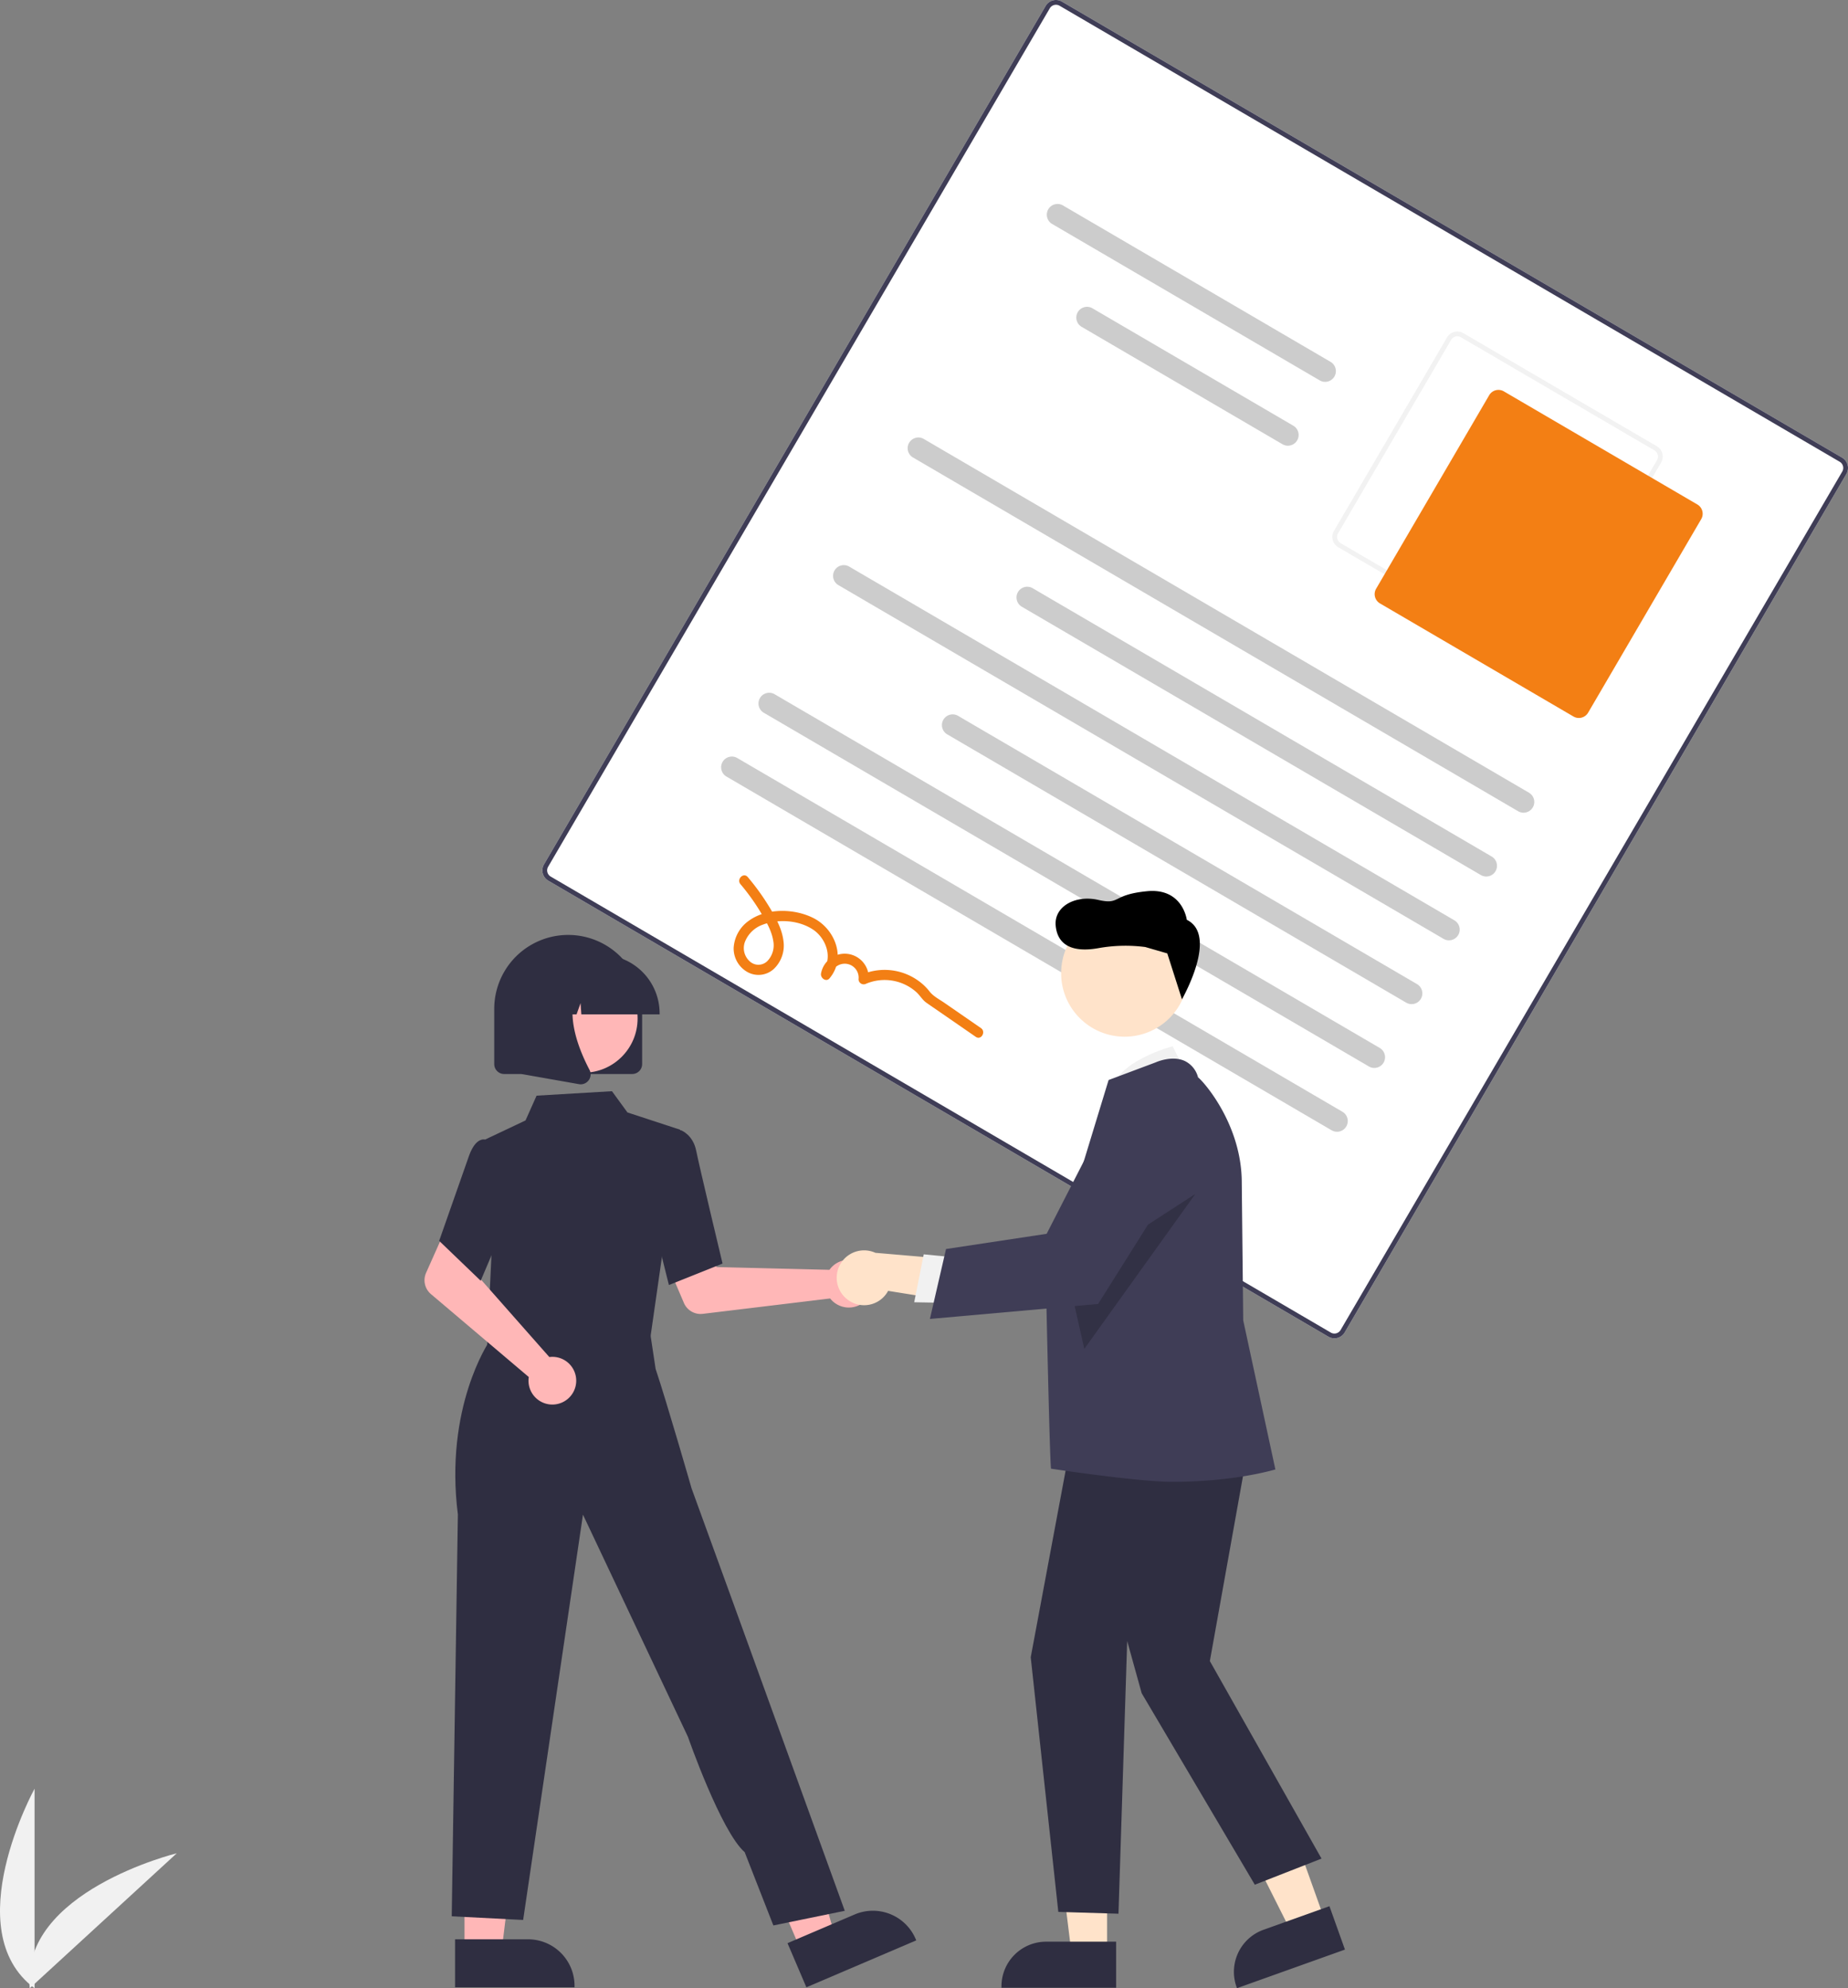 <svg xmlns="http://www.w3.org/2000/svg" width="669.879" height="720.624" viewBox="0 0 669.879 720.624">
  <rect x="0" y="0" width="669.879" height="720.624" fill="#808080" stroke="none"/>
  <g id="Group_1" data-name="Group 1" transform="translate(-543.868 -17)">
    <g id="undraw_agreement_re_d4dv" transform="translate(543.868 17)">
      <path id="Path_124" data-name="Path 124" d="M920.132,809.952v-72.34S891.94,788.9,920.132,809.952Z" transform="translate(-907.602 -89.329)" fill="#f1f1f1"/>
      <path id="Path_125" data-name="Path 125" d="M856.214,809.939l53.29-48.921S852.659,774.933,856.214,809.939Z" transform="translate(-845.427 -89.329)" fill="#f1f1f1"/>
      <path id="Path_126" data-name="Path 126" d="M252.392,408.518,535.178,573.8a4.326,4.326,0,0,0,5.911-1.55L722.938,261.107a4.326,4.326,0,0,0-1.55-5.911L438.6,89.918a4.326,4.326,0,0,0-5.911,1.55L250.843,402.606a4.326,4.326,0,0,0,1.549,5.912Z" transform="translate(-53.648 -89.329)" fill="#fff"/>
      <path id="Path_127" data-name="Path 127" d="M252.392,408.518,535.178,573.8a4.326,4.326,0,0,0,5.911-1.55L722.938,261.107a4.326,4.326,0,0,0-1.55-5.911L438.6,89.918a4.326,4.326,0,0,0-5.911,1.55L250.843,402.606a4.326,4.326,0,0,0,1.549,5.912Zm468.124-151.83a2.6,2.6,0,0,1,.93,3.547L539.6,571.373a2.6,2.6,0,0,1-3.547.93L253.264,407.025a2.6,2.6,0,0,1-.93-3.547L434.184,92.34a2.6,2.6,0,0,1,3.547-.93Z" transform="translate(-53.648 -89.329)" fill="#3f3d56"/>
      <path id="Path_128" data-name="Path 128" d="M319.55,287.673l70.137,40.992a4.326,4.326,0,0,0,5.911-1.55l40.992-70.137a4.326,4.326,0,0,0-1.55-5.911L364.9,210.075a4.326,4.326,0,0,0-5.911,1.55L318,281.762a4.326,4.326,0,0,0,1.55,5.911ZM434.168,252.56a2.6,2.6,0,0,1,.93,3.547l-40.992,70.137a2.6,2.6,0,0,1-3.547.93l-70.137-40.992a2.6,2.6,0,0,1-.93-3.547L360.484,212.5a2.6,2.6,0,0,1,3.547-.93Z" transform="translate(165.542 -89.329)" fill="#f2f2f2"/>
      <path id="Path_129" data-name="Path 129" d="M304.855,308.028l70.137,40.992a3.893,3.893,0,0,0,5.32-1.4L421.3,277.489a3.893,3.893,0,0,0-1.4-5.32l-70.137-40.992a3.893,3.893,0,0,0-5.32,1.4L303.46,302.708A3.893,3.893,0,0,0,304.855,308.028Z" transform="translate(195.368 -89.329)" fill="#f37f14"/>
      <path id="Path_130" data-name="Path 130" d="M365.909,255.132,585.272,383.343a3.889,3.889,0,1,0,3.925-6.715L369.833,248.418a3.889,3.889,0,0,0-3.925,6.715Z" transform="translate(-34.974 -89.329)" fill="#ccc"/>
      <path id="Path_131" data-name="Path 131" d="M379.427,309.225l166.388,97.248a3.889,3.889,0,1,0,3.925-6.715L383.352,302.51a3.889,3.889,0,0,0-3.925,6.715Z" transform="translate(-9.035 -89.329)" fill="#ccc"/>
      <path id="Path_132" data-name="Path 132" d="M437.814,170.509l97,56.692a3.889,3.889,0,0,0,3.925-6.715l-97-56.692a3.889,3.889,0,1,0-3.925,6.715Z" transform="translate(-56.418 -89.329)" fill="#ccc"/>
      <path id="Path_133" data-name="Path 133" d="M451.332,207.788l72.79,42.543a3.889,3.889,0,1,0,3.925-6.715l-72.79-42.543a3.889,3.889,0,1,0-3.925,6.715Z" transform="translate(-59.247 -89.329)" fill="#ccc"/>
      <path id="Path_134" data-name="Path 134" d="M392.945,301.393,612.309,429.6a3.889,3.889,0,1,0,3.925-6.715L396.87,294.678a3.889,3.889,0,0,0-3.925,6.715Z" transform="translate(-89.047 -89.329)" fill="#ccc"/>
      <path id="Path_135" data-name="Path 135" d="M406.464,355.485l166.388,97.248a3.889,3.889,0,0,0,3.925-6.715L410.389,348.77a3.889,3.889,0,0,0-3.925,6.715Z" transform="translate(-63.109 -89.329)" fill="#ccc"/>
      <path id="Path_136" data-name="Path 136" d="M419.984,347.653l219.363,128.21a3.889,3.889,0,0,0,3.925-6.715L423.908,340.938a3.889,3.889,0,0,0-3.925,6.715Z" transform="translate(-143.123 -89.329)" fill="#ccc"/>
      <path id="Path_137" data-name="Path 137" d="M433.5,370.783,652.865,498.994a3.889,3.889,0,0,0,3.925-6.715L437.426,364.069a3.889,3.889,0,1,0-3.925,6.715Z" transform="translate(-170.159 -89.329)" fill="#ccc"/>
      <path id="Path_138" data-name="Path 138" d="M5.111.619a84.7,84.7,0,0,1,8.2,11.47c2.162,3.649,4.282,7.55,4.759,11.829a11.683,11.683,0,0,1-3.5,9.985A8.222,8.222,0,0,1,4.926,35,9.809,9.809,0,0,1,0,26.241a12.959,12.959,0,0,1,5.536-9.814c6.484-4.7,16.61-4.452,23.521-.877,7.784,4.027,11.806,14.561,5.69,21.773-1.272,1.5-3.389-.176-3.07-1.794a8.721,8.721,0,0,1,17.279,2.135L46.21,36.057A20.99,20.99,0,0,1,67.089,38.3,19.47,19.47,0,0,1,71,42.073c1.346,1.755,3.606,2.89,5.436,4.155l13.19,9.114c1.94,1.341.1,4.535-1.861,3.184L75.816,50.271c-1.991-1.376-3.994-2.734-5.973-4.127-1.414-1-2.285-2.6-3.572-3.786A17.288,17.288,0,0,0,48.02,39.271a1.866,1.866,0,0,1-2.749-1.607,5.048,5.048,0,1,0-10.026-1.188l-3.07-1.794c3.945-4.652,1.318-11.787-3.227-14.909-5.083-3.491-12.593-4.1-18.323-1.927a10.811,10.811,0,0,0-6.365,5.84A6.443,6.443,0,0,0,5.722,31.06a4.623,4.623,0,0,0,6.427.069,8.269,8.269,0,0,0,2.191-7.459c-.591-3.695-2.633-7.1-4.533-10.257A78.8,78.8,0,0,0,2.47,3.195C.949,1.394,3.573-1.2,5.111.619Z" transform="translate(265.943 317.264)" fill="#f37f14"/>
      <path id="Path_139" data-name="Path 139" d="M664.352,548.508a8.669,8.669,0,0,0-.872,1.051l-40.849-1-4.765-8.708-14.082,5.474,6.938,16.235a6.591,6.591,0,0,0,6.852,3.954l46.151-5.575a8.649,8.649,0,1,0,.627-11.432Z" transform="translate(-362.813 -89.329)" fill="#ffb7b7"/>
      <path id="Path_140" data-name="Path 140" d="M504.934,707.256h13.431l6.39-51.807H504.932Z" transform="translate(-336.555 0)" fill="#ffb7b7"/>
      <path id="Path_141" data-name="Path 141" d="M711.871,809.6l43.308,0v-.547A16.857,16.857,0,0,0,738.323,792.2H711.87Z" transform="translate(-546.917 -89.329)" fill="#2f2e41"/>
      <path id="Path_142" data-name="Path 142" d="M410.794,706.958l12.351-5.277L408.67,651.529l-18.229,7.788Z" transform="translate(-120.454 0)" fill="#ffb7b7"/>
      <path id="Path_143" data-name="Path 143" d="M594.84,809.6l39.826-17.014-.215-.5a16.858,16.858,0,0,0-22.123-8.88h0L588,793.6Z" transform="translate(-302.536 -89.329)" fill="#2f2e41"/>
      <path id="Path_144" data-name="Path 144" d="M515.621,470.4l.972,15.739L488.2,489.179,458.5,492.358l8.744-23.9Z" transform="translate(-281.957 0)" fill="#ffb7b7"/>
      <path id="Path_145" data-name="Path 145" d="M733.179,575.672l11.029-76.887-19.117-6.265-5.615-7.7-27.323,1.617-4.011,8.985-14.569,6.884,2.239,41.582-1.633,34.784Z" transform="translate(-497.649 -89.329)" fill="#2f2e41"/>
      <path id="Path_146" data-name="Path 146" d="M665.022,555.067l19.445-7.78-.083-.346c-.083-.349-8.359-34.932-9.458-40.49-1.145-5.79-5.327-7.391-5.5-7.456l-.13-.048-7.7,2.342-3.38,26.554Z" transform="translate(-422.551 -89.329)" fill="#2f2e41"/>
      <path id="Path_147" data-name="Path 147" d="M730.5,787.181l25.884-5.31-41.37-114.154-14.159-38.936s-8.98-31.219-13.037-43.3l-2.448-16.21-57.962,6.416s-16.189,23.774-11.271,62.526l-2.224,145.65L639.8,785.19l21.68-146.9,38.051,80.527s11.993,34.364,20.574,41.812Z" transform="translate(-450.164 -89.329)" fill="#2f2e41"/>
      <path id="Path_148" data-name="Path 148" d="M757.865,581.093a8.684,8.684,0,0,0-1.364.075l-27.04-30.634,3.145-9.415-13.589-6.6-7.188,16.126a6.591,6.591,0,0,0,1.759,7.712l35.467,30.052a8.649,8.649,0,1,0,8.809-7.313Z" transform="translate(-557.377 -89.329)" fill="#ffb7b7"/>
      <path id="Path_149" data-name="Path 149" d="M749.66,553.516l11.28-26.533-4.4-18.481-4.74-5.989a2.73,2.73,0,0,0-2.194.02c-1.748.7-3.237,2.86-4.425,6.41L734.61,539.054Z" transform="translate(-575.418 -89.329)" fill="#2f2e41"/>
      <path id="Path_150" data-name="Path 150" d="M740.976,474.987v-20a26.8,26.8,0,1,0-53.609,0v20a3.6,3.6,0,0,0,3.6,3.6h46.407a3.6,3.6,0,0,0,3.6-3.6Z" transform="translate(-508.211 -89.329)" fill="#2f2e41"/>
      <ellipse id="Ellipse_9" data-name="Ellipse 9" cx="19.652" cy="19.652" rx="19.652" ry="19.652" transform="translate(191.816 349.49)" fill="#ffb7b7"/>
      <path id="Path_151" data-name="Path 151" d="M727.433,456.584a21.227,21.227,0,0,0-21.2-21.2h-4a21.227,21.227,0,0,0-21.2,21.2v.4h8.454l2.884-8.075.577,8.075h4.37l1.455-4.074.291,4.074h28.377Z" transform="translate(-488.328 -89.329)" fill="#2f2e41"/>
      <path id="Path_152" data-name="Path 152" d="M730.358,480.837a3.547,3.547,0,0,0,.282-3.766c-4.24-8.064-10.175-22.964-2.3-32.153l.566-.66H706.036V478.6l20.779,3.666a3.682,3.682,0,0,0,.637.056,3.586,3.586,0,0,0,2.906-1.484Z" transform="translate(-516.956 -89.329)" fill="#2f2e41"/>
      <path id="Path_153" data-name="Path 153" d="M247.551,695.94l-12.138,4.338L212.9,655.523l17.915-6.4Z" transform="translate(232.677 0)" fill="#ffe3ca"/>
      <path id="Path_154" data-name="Path 154" d="M472.861,795.929,467.24,780.2l-23.9,8.543a16.2,16.2,0,0,0-9.79,20.679l.177.495Z" transform="translate(14.668 -89.329)" fill="#2f2e41"/>
      <path id="Path_155" data-name="Path 155" d="M310.857,707.946h-12.89l-6.133-49.719h19.025Z" transform="translate(90.439 0)" fill="#ffe3ca"/>
      <path id="Path_156" data-name="Path 156" d="M557.112,793.066H531.726a16.178,16.178,0,0,0-16.178,16.178v.525l41.564,0Z" transform="translate(-152.529 -89.329)" fill="#2f2e41"/>
      <path id="Path_157" data-name="Path 157" d="M517.847,479.629l-5.606-11.077s-20.884,5.232-22.782,17.336Z" transform="translate(-87.175 -89.329)" fill="#f1f1f1"/>
      <path id="Path_158" data-name="Path 158" d="M294.267,516.96l-15.245,85.074,40.48,71.588-24.183,9.463-41.006-69.394-5.257-18.926L245.9,693.6l-21.81-.662-10-92.287,16.038-85.793Z" transform="translate(159.537 0)" fill="#2f2e41"/>
      <path id="Path_159" data-name="Path 159" d="M503.522,626.4c22.4,0,36.616-4.284,36.935-4.352l.516-.11-11.666-54.086-.525-49.889c0-21.141-13.914-36.728-15.845-38.166a9.1,9.1,0,0,0-4.837-5.945c-4.641-2.106-10.313.421-10.552.53l-17.023,6.382-.08.236c-.205.6-22.627,74.214-22.627,74.214s1.357,64.315,1.83,66.422C459.647,621.636,491.078,626.4,503.522,626.4Z" transform="translate(-78.657 -89.329)" fill="#3f3d56"/>
      <ellipse id="Ellipse_10" data-name="Ellipse 10" cx="23.008" cy="23.008" rx="23.008" ry="23.008" transform="translate(384.647 329.719)" fill="#ffe3ca"/>
      <path id="Path_160" data-name="Path 160" d="M306.02,432.715l-40.253,56.162-5.944-26.227Z" transform="translate(127.289 0)" opacity="0.2"/>
      <path id="Path_161" data-name="Path 161" d="M567.371,560.257a9.874,9.874,0,0,0,14.825-3.073l34.647,5.546-7.506-16.617-31.75-2.719a9.927,9.927,0,0,0-10.215,16.863Z" transform="translate(-260.262 -89.329)" fill="#ffe3ca"/>
      <path id="Path_162" data-name="Path 162" d="M361.741,455.838l-12.449-1.221-3.45,17.366,15.665.277Z" transform="translate(-14.451 0)" fill="#f1f1f1"/>
      <path id="Path_163" data-name="Path 163" d="M490.806,567.362l60.97-5.429,30.786-48.96.095-.433a16.855,16.855,0,0,0-31.467-11.286l-18.072,35.251-36.473,5.513Z" transform="translate(-153.721 -89.329)" fill="#3f3d56"/>
    </g>
    <path id="Path_166" data-name="Path 166" d="M487.561,371.055c.7-1.33,13.019-23.308,1.75-28.837,0,0-1.47-11.619-14.419-10.359s-9.449,5.039-17.708,3.15-16.028,2.38-15.4,9.309,5.879,9.869,15.4,8.189a55.844,55.844,0,0,1,17.078-.42l7.979,2.31Z" transform="translate(484.756 8.15)"/>
  </g>
</svg>
